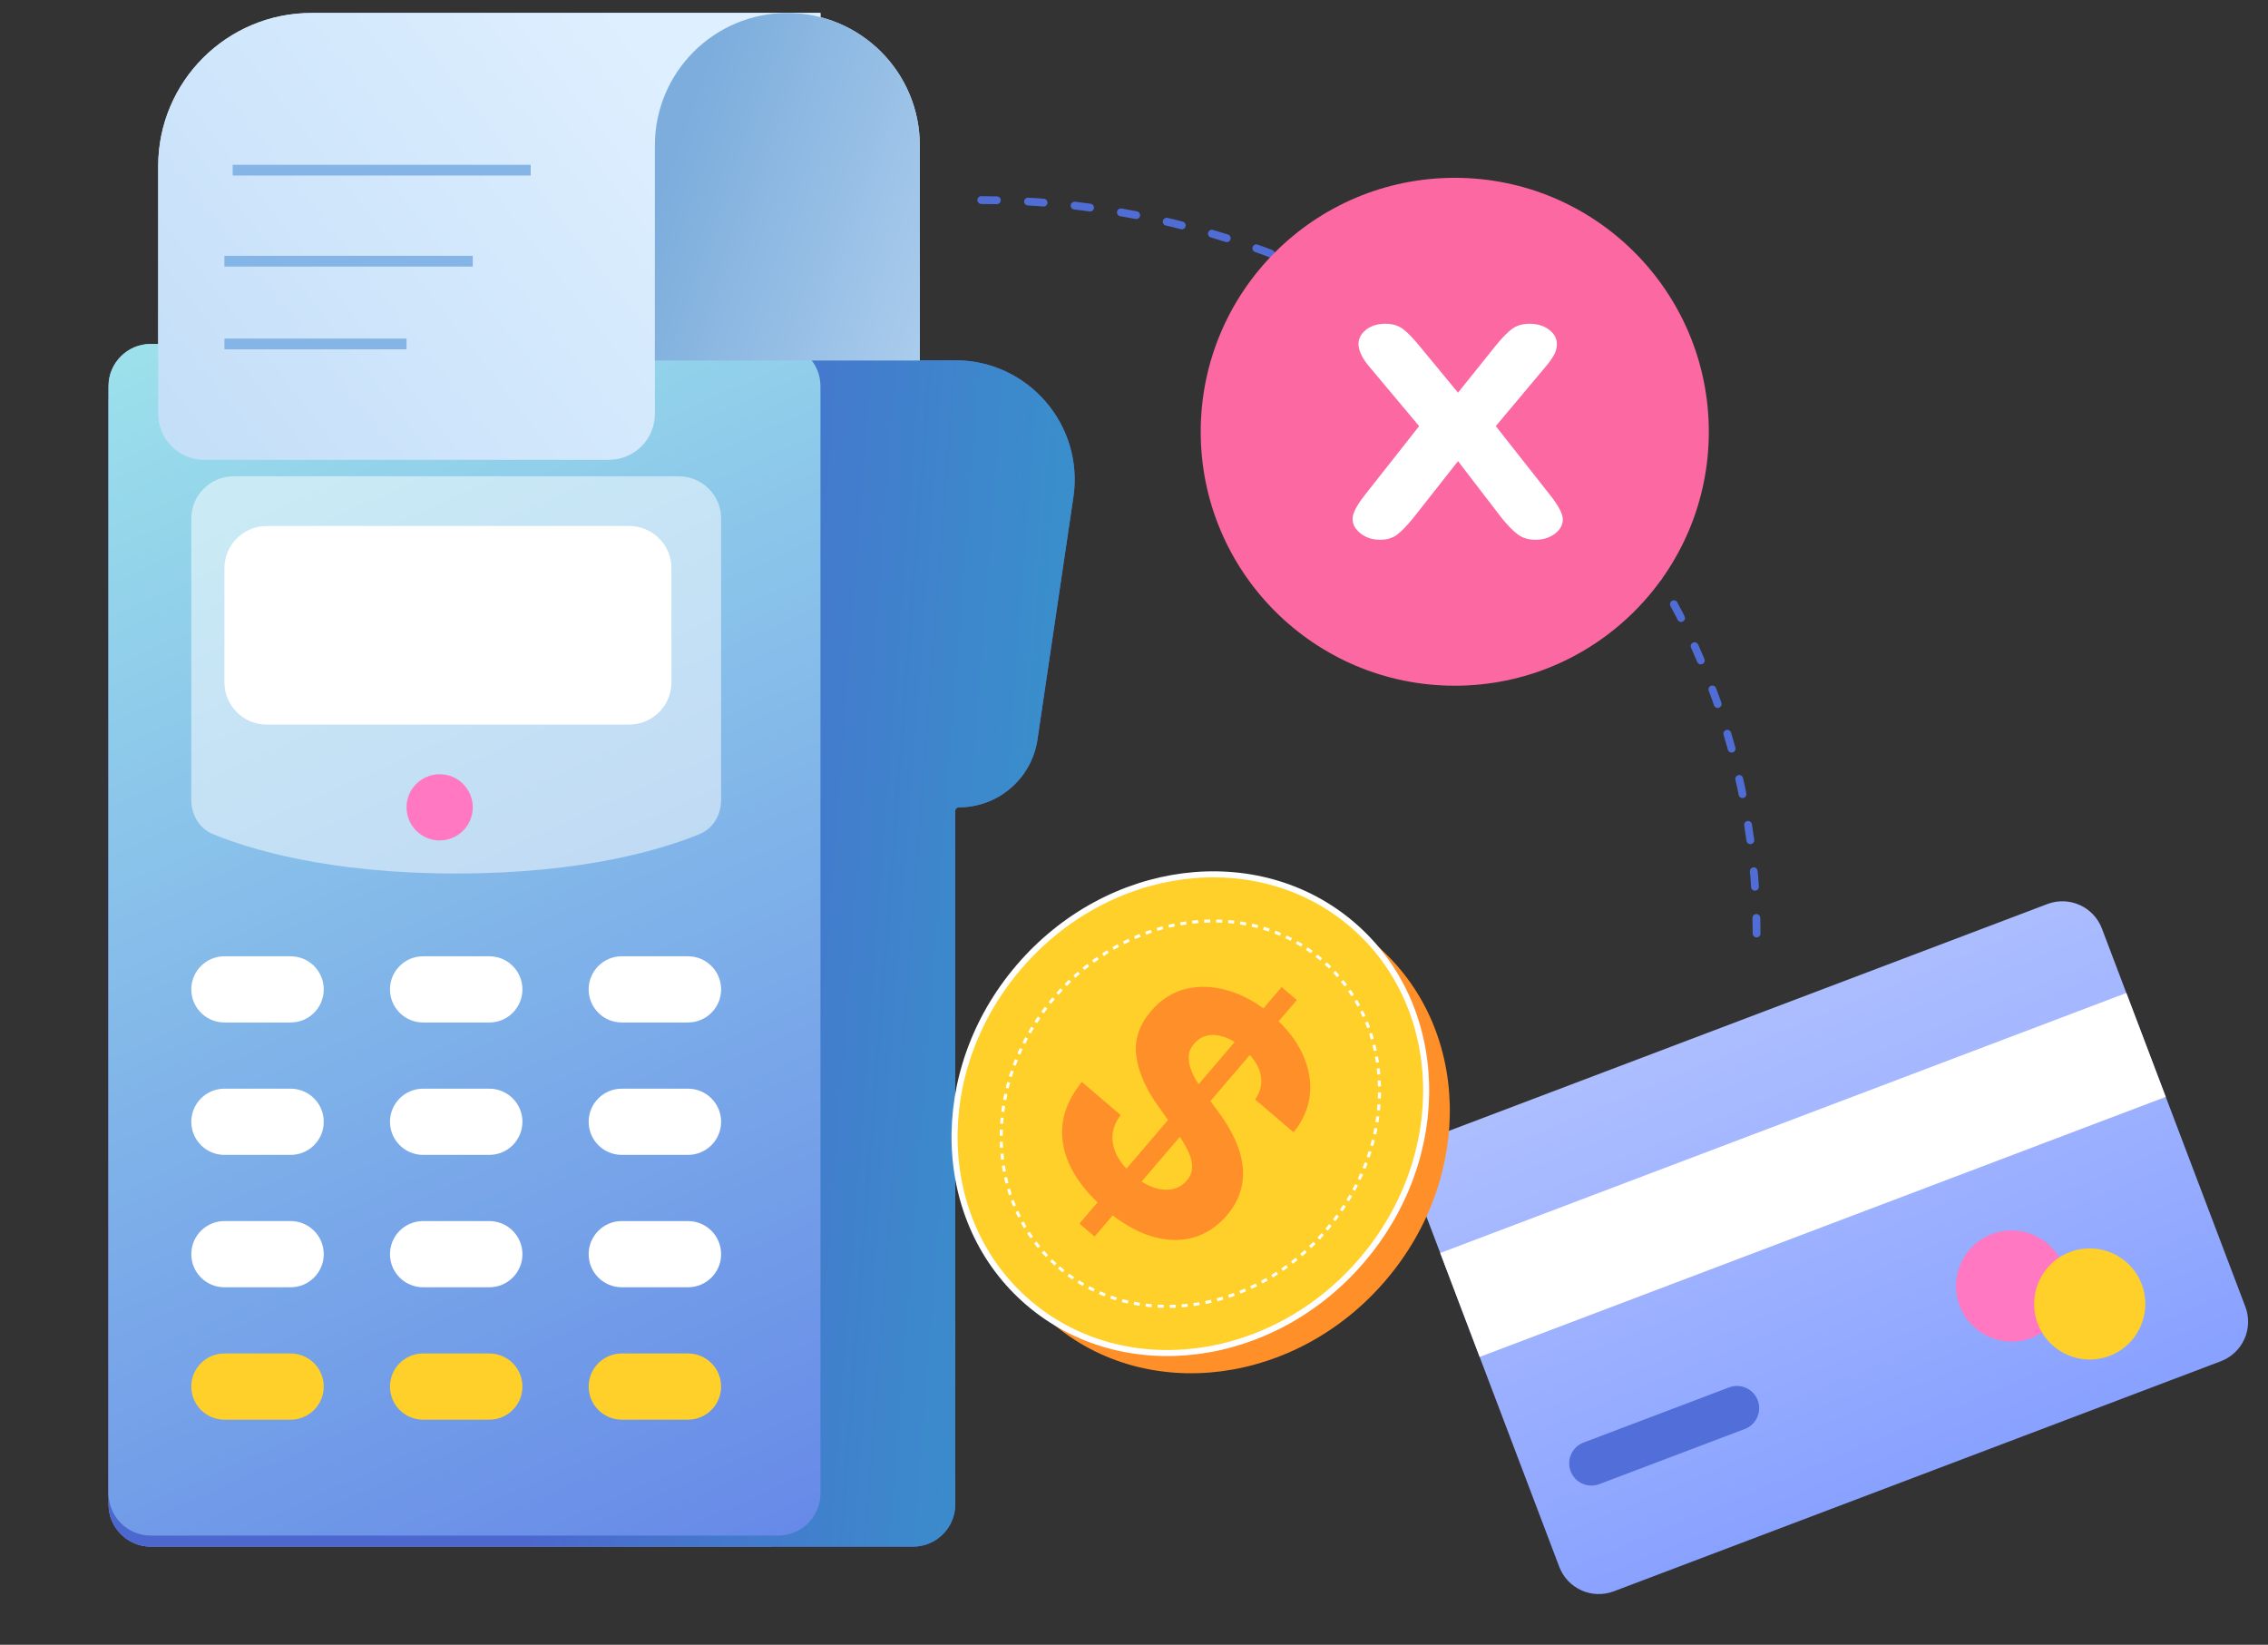 <svg width="291" height="211" viewBox="0 0 291 211" fill="none" xmlns="http://www.w3.org/2000/svg">
<rect x="0" y="0" width="291" height="211" fill="#333333" stroke="none"/>
<path d="M13.926 51.639C13.926 48.645 16.354 46.219 19.349 46.219H122.567C131.922 46.221 139.092 54.528 137.722 63.778L133.113 94.88C132.373 99.874 128.085 103.571 123.035 103.571C122.776 103.571 122.567 103.781 122.567 104.039V192.994C122.567 195.987 120.139 198.414 117.144 198.414H19.349C16.354 198.414 13.926 195.987 13.926 192.994V51.639Z" fill="url(#paint0_linear_15787_363944)"/>
<path d="M13.924 49.545C13.924 46.552 16.352 44.125 19.347 44.125H99.848C102.843 44.125 105.271 46.551 105.271 49.545V191.573C105.271 194.566 102.843 196.993 99.848 196.993H19.347C16.352 196.993 13.924 194.566 13.924 191.573V49.545Z" fill="url(#paint1_linear_15787_363944)"/>
<path fill-rule="evenodd" clip-rule="evenodd" d="M24.545 66.525C24.545 63.532 26.973 61.105 29.968 61.105H87.101C90.096 61.105 92.524 63.532 92.524 66.525V102.623C92.524 104.527 91.519 106.276 89.758 107.003C85.24 108.867 75.084 112.061 58.535 112.061C41.986 112.061 31.829 108.867 27.311 107.003C25.55 106.276 24.545 104.527 24.545 102.623V66.525Z" fill="white" fill-opacity="0.5"/>
<path fill-rule="evenodd" clip-rule="evenodd" d="M28.795 72.896C28.795 69.903 31.223 67.477 34.218 67.477H80.729C83.725 67.477 86.152 69.903 86.152 72.896V87.534C86.152 90.528 83.725 92.954 80.729 92.954H34.218C31.223 92.954 28.795 90.528 28.795 87.534V72.896Z" fill="white"/>
<path fill-rule="evenodd" clip-rule="evenodd" d="M52.162 103.57C52.162 101.225 54.064 99.324 56.411 99.324C58.757 99.324 60.659 101.225 60.659 103.57C60.659 105.916 58.757 107.817 56.411 107.817C54.064 107.817 52.162 105.916 52.162 103.57Z" fill="#BD54B9"/>
<path fill-rule="evenodd" clip-rule="evenodd" d="M24.545 126.926C24.545 124.581 26.447 122.68 28.794 122.68H37.291C39.638 122.68 41.54 124.581 41.54 126.926C41.54 129.271 39.638 131.172 37.291 131.172H28.794C26.447 131.172 24.545 129.271 24.545 126.926Z" fill="white"/>
<path fill-rule="evenodd" clip-rule="evenodd" d="M50.037 126.926C50.037 124.581 51.939 122.68 54.286 122.68H62.783C65.13 122.68 67.032 124.581 67.032 126.926C67.032 129.271 65.13 131.172 62.783 131.172H54.286C51.939 131.172 50.037 129.271 50.037 126.926Z" fill="white"/>
<path fill-rule="evenodd" clip-rule="evenodd" d="M75.529 126.926C75.529 124.581 77.432 122.68 79.778 122.68H88.275C90.622 122.68 92.524 124.581 92.524 126.926C92.524 129.271 90.622 131.172 88.275 131.172H79.778C77.432 131.172 75.529 129.271 75.529 126.926Z" fill="white"/>
<path fill-rule="evenodd" clip-rule="evenodd" d="M24.545 143.911C24.545 141.565 26.447 139.664 28.794 139.664H37.291C39.638 139.664 41.54 141.565 41.54 143.911C41.54 146.256 39.638 148.157 37.291 148.157H28.794C26.447 148.157 24.545 146.256 24.545 143.911Z" fill="white"/>
<path fill-rule="evenodd" clip-rule="evenodd" d="M50.037 143.911C50.037 141.565 51.939 139.664 54.286 139.664H62.783C65.13 139.664 67.032 141.565 67.032 143.911C67.032 146.256 65.13 148.157 62.783 148.157H54.286C51.939 148.157 50.037 146.256 50.037 143.911Z" fill="white"/>
<path fill-rule="evenodd" clip-rule="evenodd" d="M75.529 143.911C75.529 141.565 77.431 139.664 79.778 139.664H88.275C90.622 139.664 92.524 141.565 92.524 143.911C92.524 146.256 90.622 148.157 88.275 148.157H79.778C77.431 148.157 75.529 146.256 75.529 143.911Z" fill="white"/>
<path fill-rule="evenodd" clip-rule="evenodd" d="M24.545 160.895C24.545 158.549 26.447 156.648 28.794 156.648H37.291C39.638 156.648 41.54 158.549 41.54 160.895C41.54 163.24 39.638 165.141 37.291 165.141H28.794C26.447 165.141 24.545 163.24 24.545 160.895Z" fill="white"/>
<path fill-rule="evenodd" clip-rule="evenodd" d="M50.037 160.895C50.037 158.549 51.939 156.648 54.286 156.648H62.783C65.13 156.648 67.032 158.549 67.032 160.895C67.032 163.24 65.13 165.141 62.783 165.141H54.286C51.939 165.141 50.037 163.24 50.037 160.895Z" fill="white"/>
<path fill-rule="evenodd" clip-rule="evenodd" d="M75.529 160.895C75.529 158.549 77.431 156.648 79.778 156.648H88.275C90.622 156.648 92.524 158.549 92.524 160.895C92.524 163.24 90.622 165.141 88.275 165.141H79.778C77.431 165.141 75.529 163.24 75.529 160.895Z" fill="white"/>
<path fill-rule="evenodd" clip-rule="evenodd" d="M24.545 177.879C24.545 175.534 26.447 173.633 28.794 173.633H37.291C39.638 173.633 41.54 175.534 41.54 177.879C41.54 180.224 39.638 182.126 37.291 182.126H28.794C26.447 182.126 24.545 180.224 24.545 177.879Z" fill="#FF9029"/>
<path fill-rule="evenodd" clip-rule="evenodd" d="M50.037 177.879C50.037 175.534 51.939 173.633 54.286 173.633H62.783C65.13 173.633 67.032 175.534 67.032 177.879C67.032 180.224 65.13 182.126 62.783 182.126H54.286C51.939 182.126 50.037 180.224 50.037 177.879Z" fill="#FF9029"/>
<path fill-rule="evenodd" clip-rule="evenodd" d="M75.529 177.879C75.529 175.534 77.431 173.633 79.778 173.633H88.275C90.622 173.633 92.524 175.534 92.524 177.879C92.524 180.224 90.622 182.126 88.275 182.126H79.778C77.431 182.126 75.529 180.224 75.529 177.879Z" fill="#FF9029"/>
<path d="M20.297 21.323C20.297 10.466 29.103 1.664 39.967 1.664H105.271V28.361C105.271 29.447 104.39 30.327 103.304 30.327H85.994C84.908 30.327 84.027 31.207 84.027 32.293V53.092C84.027 56.349 81.385 58.99 78.126 58.99H26.198C22.939 58.99 20.297 56.349 20.297 53.092V21.323Z" fill="url(#paint2_linear_15787_363944)"/>
<path d="M84.027 18.649C84.027 9.269 91.636 1.664 101.022 1.664C110.408 1.664 118.017 9.269 118.017 18.649V46.251H84.027V18.649Z" fill="url(#paint3_linear_15787_363944)"/>
<path d="M29.855 21.832H68.094" stroke="#84B5E6" stroke-width="1.379"/>
<path d="M28.795 33.508H60.66" stroke="#84B5E6" stroke-width="1.379"/>
<path d="M28.795 44.125H52.163" stroke="#84B5E6" stroke-width="1.379"/>
<path d="M13.926 51.639C13.926 48.645 16.354 46.219 19.349 46.219H122.567C131.922 46.221 139.092 54.528 137.722 63.778L133.113 94.88C132.373 99.874 128.085 103.571 123.035 103.571C122.776 103.571 122.567 103.781 122.567 104.039V192.994C122.567 195.987 120.139 198.414 117.144 198.414H19.349C16.354 198.414 13.926 195.987 13.926 192.994V51.639Z" fill="url(#paint4_linear_15787_363944)"/>
<path d="M13.924 49.545C13.924 46.552 16.352 44.125 19.347 44.125H99.848C102.843 44.125 105.271 46.551 105.271 49.545V191.573C105.271 194.566 102.843 196.993 99.848 196.993H19.347C16.352 196.993 13.924 194.566 13.924 191.573V49.545Z" fill="url(#paint5_linear_15787_363944)"/>
<path fill-rule="evenodd" clip-rule="evenodd" d="M24.545 66.525C24.545 63.532 26.973 61.105 29.968 61.105H87.101C90.096 61.105 92.524 63.532 92.524 66.525V102.623C92.524 104.527 91.519 106.276 89.758 107.003C85.24 108.867 75.084 112.061 58.535 112.061C41.986 112.061 31.829 108.867 27.311 107.003C25.55 106.276 24.545 104.527 24.545 102.623V66.525Z" fill="white" fill-opacity="0.5"/>
<path fill-rule="evenodd" clip-rule="evenodd" d="M28.795 72.896C28.795 69.903 31.223 67.477 34.218 67.477H80.729C83.725 67.477 86.152 69.903 86.152 72.896V87.534C86.152 90.528 83.725 92.954 80.729 92.954H34.218C31.223 92.954 28.795 90.528 28.795 87.534V72.896Z" fill="white"/>
<path fill-rule="evenodd" clip-rule="evenodd" d="M52.162 103.57C52.162 101.225 54.064 99.324 56.411 99.324C58.757 99.324 60.659 101.225 60.659 103.57C60.659 105.916 58.757 107.817 56.411 107.817C54.064 107.817 52.162 105.916 52.162 103.57Z" fill="#FF78C1"/>
<path fill-rule="evenodd" clip-rule="evenodd" d="M24.545 126.926C24.545 124.581 26.447 122.68 28.794 122.68H37.291C39.638 122.68 41.54 124.581 41.54 126.926C41.54 129.271 39.638 131.172 37.291 131.172H28.794C26.447 131.172 24.545 129.271 24.545 126.926Z" fill="white"/>
<path fill-rule="evenodd" clip-rule="evenodd" d="M50.037 126.926C50.037 124.581 51.939 122.68 54.286 122.68H62.783C65.13 122.68 67.032 124.581 67.032 126.926C67.032 129.271 65.13 131.172 62.783 131.172H54.286C51.939 131.172 50.037 129.271 50.037 126.926Z" fill="white"/>
<path fill-rule="evenodd" clip-rule="evenodd" d="M75.529 126.926C75.529 124.581 77.432 122.68 79.778 122.68H88.275C90.622 122.68 92.524 124.581 92.524 126.926C92.524 129.271 90.622 131.172 88.275 131.172H79.778C77.432 131.172 75.529 129.271 75.529 126.926Z" fill="white"/>
<path fill-rule="evenodd" clip-rule="evenodd" d="M24.545 143.911C24.545 141.565 26.447 139.664 28.794 139.664H37.291C39.638 139.664 41.54 141.565 41.54 143.911C41.54 146.256 39.638 148.157 37.291 148.157H28.794C26.447 148.157 24.545 146.256 24.545 143.911Z" fill="white"/>
<path fill-rule="evenodd" clip-rule="evenodd" d="M50.037 143.911C50.037 141.565 51.939 139.664 54.286 139.664H62.783C65.13 139.664 67.032 141.565 67.032 143.911C67.032 146.256 65.13 148.157 62.783 148.157H54.286C51.939 148.157 50.037 146.256 50.037 143.911Z" fill="white"/>
<path fill-rule="evenodd" clip-rule="evenodd" d="M75.529 143.911C75.529 141.565 77.431 139.664 79.778 139.664H88.275C90.622 139.664 92.524 141.565 92.524 143.911C92.524 146.256 90.622 148.157 88.275 148.157H79.778C77.431 148.157 75.529 146.256 75.529 143.911Z" fill="white"/>
<path fill-rule="evenodd" clip-rule="evenodd" d="M24.545 160.895C24.545 158.549 26.447 156.648 28.794 156.648H37.291C39.638 156.648 41.54 158.549 41.54 160.895C41.54 163.24 39.638 165.141 37.291 165.141H28.794C26.447 165.141 24.545 163.24 24.545 160.895Z" fill="white"/>
<path fill-rule="evenodd" clip-rule="evenodd" d="M50.037 160.895C50.037 158.549 51.939 156.648 54.286 156.648H62.783C65.13 156.648 67.032 158.549 67.032 160.895C67.032 163.24 65.13 165.141 62.783 165.141H54.286C51.939 165.141 50.037 163.24 50.037 160.895Z" fill="white"/>
<path fill-rule="evenodd" clip-rule="evenodd" d="M75.529 160.895C75.529 158.549 77.431 156.648 79.778 156.648H88.275C90.622 156.648 92.524 158.549 92.524 160.895C92.524 163.24 90.622 165.141 88.275 165.141H79.778C77.431 165.141 75.529 163.24 75.529 160.895Z" fill="white"/>
<path fill-rule="evenodd" clip-rule="evenodd" d="M24.545 177.879C24.545 175.534 26.447 173.633 28.794 173.633H37.291C39.638 173.633 41.54 175.534 41.54 177.879C41.54 180.224 39.638 182.126 37.291 182.126H28.794C26.447 182.126 24.545 180.224 24.545 177.879Z" fill="#FFD029"/>
<path fill-rule="evenodd" clip-rule="evenodd" d="M50.037 177.879C50.037 175.534 51.939 173.633 54.286 173.633H62.783C65.13 173.633 67.032 175.534 67.032 177.879C67.032 180.224 65.13 182.126 62.783 182.126H54.286C51.939 182.126 50.037 180.224 50.037 177.879Z" fill="#FFD029"/>
<path fill-rule="evenodd" clip-rule="evenodd" d="M75.529 177.879C75.529 175.534 77.431 173.633 79.778 173.633H88.275C90.622 173.633 92.524 175.534 92.524 177.879C92.524 180.224 90.622 182.126 88.275 182.126H79.778C77.431 182.126 75.529 180.224 75.529 177.879Z" fill="#FFD029"/>
<path d="M20.297 21.323C20.297 10.466 29.103 1.664 39.967 1.664H105.271V28.361C105.271 29.447 104.39 30.327 103.304 30.327H85.994C84.908 30.327 84.027 31.207 84.027 32.293V53.092C84.027 56.349 81.385 58.99 78.126 58.99H26.198C22.939 58.99 20.297 56.349 20.297 53.092V21.323Z" fill="url(#paint6_linear_15787_363944)"/>
<path d="M84.027 18.649C84.027 9.269 91.636 1.664 101.022 1.664C110.408 1.664 118.017 9.269 118.017 18.649V46.251H84.027V18.649Z" fill="url(#paint7_linear_15787_363944)"/>
<path d="M29.855 21.832H68.094" stroke="#84B5E6" stroke-width="1.379"/>
<path d="M28.795 33.508H60.66" stroke="#84B5E6" stroke-width="1.379"/>
<path d="M28.795 44.125H52.163" stroke="#84B5E6" stroke-width="1.379"/>
<path d="M262.695 115.976L184.805 145.492C182.005 146.554 180.595 149.683 181.657 152.482L200.064 201.001C201.126 203.8 204.257 205.209 207.057 204.148L284.947 174.631C287.748 173.57 289.157 170.44 288.095 167.642L269.689 119.122C268.627 116.323 265.496 114.915 262.695 115.976Z" fill="url(#paint8_linear_15787_363944)"/>
<path d="M221.853 177.987L203.179 185.063C201.706 185.622 200.965 187.268 201.523 188.74C202.082 190.213 203.729 190.954 205.202 190.396L223.876 183.319C225.349 182.761 226.09 181.115 225.532 179.642C224.973 178.17 223.326 177.429 221.853 177.987Z" fill="#516ED9"/>
<path d="M272.825 127.386L184.793 160.746L189.85 174.077L277.882 140.717L272.825 127.386Z" fill="white"/>
<path d="M260.631 171.647C264.314 170.251 266.168 166.136 264.771 162.455C263.375 158.773 259.257 156.921 255.573 158.317C251.89 159.712 250.036 163.828 251.433 167.509C252.829 171.19 256.947 173.043 260.631 171.647Z" fill="#FF78C1"/>
<path d="M270.656 173.948C274.339 172.552 276.193 168.437 274.796 164.755C273.4 161.074 269.282 159.222 265.599 160.617C261.916 162.013 260.062 166.129 261.458 169.81C262.855 173.491 266.973 175.344 270.656 173.948Z" fill="#FFD029"/>
<path d="M135.011 169.743C147.169 180.126 166.317 177.675 177.781 164.267C189.244 150.86 188.682 131.574 176.524 121.191C164.367 110.808 145.219 113.259 133.755 126.667C122.292 140.074 122.854 159.36 135.011 169.743Z" fill="#FF9029"/>
<path d="M131.974 167.15C144.132 177.533 163.28 175.081 174.744 161.673C186.207 148.266 185.645 128.98 173.487 118.597C161.33 108.214 142.182 110.666 130.718 124.073C119.255 137.481 119.817 156.767 131.974 167.15Z" fill="#FFD029" stroke="white" stroke-width="0.774"/>
<path d="M135.866 162.598C145.508 170.833 160.875 168.677 170.189 157.784C179.503 146.89 179.237 131.383 169.595 123.149C159.953 114.914 144.586 117.069 135.272 127.963C125.958 138.856 126.224 154.363 135.866 162.598Z" stroke="white" stroke-width="0.387" stroke-dasharray="0.77 0.77"/>
<path d="M138.501 156.973L164.446 126.627L166.392 128.289L140.446 158.634L138.501 156.973ZM161.041 141.05C161.764 140.013 161.992 138.922 161.725 137.778C161.459 136.634 160.708 135.535 159.475 134.482C158.637 133.766 157.828 133.281 157.048 133.024C156.275 132.761 155.558 132.703 154.899 132.85C154.247 133.005 153.698 133.342 153.252 133.864C152.864 134.285 152.631 134.742 152.552 135.235C152.48 135.734 152.521 136.255 152.674 136.796C152.834 137.329 153.073 137.881 153.391 138.454C153.715 139.018 154.092 139.586 154.52 140.157L156.257 142.542C157.114 143.684 157.816 144.831 158.363 145.982C158.911 147.134 159.263 148.275 159.418 149.405C159.573 150.536 159.494 151.644 159.181 152.73C158.876 153.824 158.295 154.879 157.438 155.897C156.16 157.376 154.679 158.34 152.995 158.789C151.326 159.237 149.531 159.161 147.61 158.559C145.704 157.956 143.763 156.811 141.786 155.123C139.825 153.448 138.374 151.689 137.433 149.846C136.499 148.01 136.128 146.155 136.321 144.282C136.528 142.408 137.358 140.581 138.812 138.8L143.781 143.045C143.141 143.906 142.793 144.785 142.738 145.681C142.697 146.576 142.907 147.459 143.366 148.33C143.84 149.2 144.52 150.013 145.406 150.769C146.275 151.512 147.139 152.03 147.995 152.325C148.86 152.626 149.663 152.702 150.403 152.556C151.144 152.409 151.765 152.044 152.265 151.459C152.731 150.914 152.961 150.317 152.954 149.669C152.955 149.027 152.759 148.313 152.365 147.525C151.98 146.744 151.435 145.869 150.732 144.899L148.655 141.977C147.032 139.73 146.081 137.571 145.801 135.499C145.52 133.427 146.15 131.497 147.692 129.71C148.941 128.234 150.43 127.284 152.16 126.861C153.898 126.444 155.726 126.522 157.645 127.094C159.563 127.666 161.408 128.709 163.179 130.221C164.982 131.761 166.292 133.413 167.109 135.178C167.934 136.948 168.253 138.704 168.065 140.444C167.877 142.184 167.176 143.787 165.964 145.254L161.041 141.05Z" fill="#FF9029"/>
<path d="M225.382 119.759C225.382 67.792 180.677 25.664 125.529 25.664" stroke="#506DD6" stroke-linecap="round" stroke-dasharray="2 4"/>
<path d="M186.655 87.969C204.658 87.969 219.252 73.383 219.252 55.391C219.252 37.398 204.658 22.812 186.655 22.812C168.653 22.812 154.059 37.398 154.059 55.391C154.059 73.383 168.653 87.969 186.655 87.969Z" fill="#FC68A2"/>
<path d="M192.655 66.425L187.074 59.16L181.351 66.425C180.524 67.44 179.824 68.164 179.251 68.597C178.678 69.029 177.95 69.245 177.067 69.245C176.09 69.245 175.258 68.975 174.572 68.434C173.886 67.893 173.543 67.273 173.543 66.574C173.543 65.859 174.069 64.835 175.121 63.504L182.084 54.666L175.911 47.302C174.84 46.087 174.304 45.03 174.304 44.132C174.304 43.432 174.624 42.825 175.262 42.309C175.901 41.793 176.738 41.535 177.771 41.535C178.673 41.535 179.42 41.76 180.012 42.209C180.604 42.659 181.295 43.366 182.084 44.331L187.074 50.373L191.922 44.331C192.73 43.333 193.43 42.617 194.022 42.184C194.614 41.752 195.352 41.535 196.235 41.535C197.249 41.535 198.091 41.789 198.758 42.297C199.425 42.804 199.758 43.416 199.758 44.132C199.758 44.647 199.622 45.142 199.35 45.617C199.077 46.091 198.659 46.653 198.095 47.302L191.922 54.666L198.885 63.504C199.975 64.885 200.52 65.925 200.52 66.624C200.52 67.34 200.181 67.956 199.505 68.472C198.828 68.988 197.992 69.245 196.996 69.245C196.113 69.245 195.366 69.021 194.755 68.571C194.144 68.122 193.444 67.407 192.655 66.425Z" fill="white"/>
<defs>
<linearGradient id="paint0_linear_15787_363944" x1="98.898" y1="46.247" x2="141.385" y2="46.247" gradientUnits="userSpaceOnUse">
<stop stop-color="#819BFF"/>
<stop offset="0" stop-color="#5775E5"/>
<stop offset="1" stop-color="#4C68CE"/>
</linearGradient>
<linearGradient id="paint1_linear_15787_363944" x1="104.858" y1="229.657" x2="88.48" y2="32.266" gradientUnits="userSpaceOnUse">
<stop stop-color="#819BFF"/>
<stop offset="0.988" stop-color="#AEBFFF"/>
</linearGradient>
<linearGradient id="paint2_linear_15787_363944" x1="92.275" y1="19.711" x2="-16.512" y2="35.3" gradientUnits="userSpaceOnUse">
<stop stop-color="#DEEFFF"/>
<stop offset="1" stop-color="#AACEF1"/>
</linearGradient>
<linearGradient id="paint3_linear_15787_363944" x1="123.328" y1="1.664" x2="88.04" y2="17.721" gradientUnits="userSpaceOnUse">
<stop stop-color="#DEEFFF"/>
<stop offset="1" stop-color="#95C2EE"/>
</linearGradient>
<linearGradient id="paint4_linear_15787_363944" x1="208.265" y1="81.263" x2="77.031" y2="71.272" gradientUnits="userSpaceOnUse">
<stop stop-color="#819CFF"/>
<stop offset="0" stop-color="#23BEC8"/>
<stop offset="1" stop-color="#4C68CE"/>
</linearGradient>
<linearGradient id="paint5_linear_15787_363944" x1="104.858" y1="229.657" x2="-4.859" y2="-15.179" gradientUnits="userSpaceOnUse">
<stop stop-color="#5D7AE7"/>
<stop offset="0.988" stop-color="#AEFFEC"/>
</linearGradient>
<linearGradient id="paint6_linear_15787_363944" x1="79.883" y1="2.853" x2="-45.413" y2="100.06" gradientUnits="userSpaceOnUse">
<stop stop-color="#DEEFFF"/>
<stop offset="1" stop-color="#AACEF1"/>
</linearGradient>
<linearGradient id="paint7_linear_15787_363944" x1="182.588" y1="-5.701" x2="104.819" y2="-32.991" gradientUnits="userSpaceOnUse">
<stop stop-color="#DEEFFF"/>
<stop offset="1" stop-color="#7CADDC"/>
</linearGradient>
<linearGradient id="paint8_linear_15787_363944" x1="294.375" y1="185.394" x2="262.986" y2="110.159" gradientUnits="userSpaceOnUse">
<stop stop-color="#819BFF"/>
<stop offset="0.988" stop-color="#AEBFFF"/>
</linearGradient>
</defs>
</svg>
